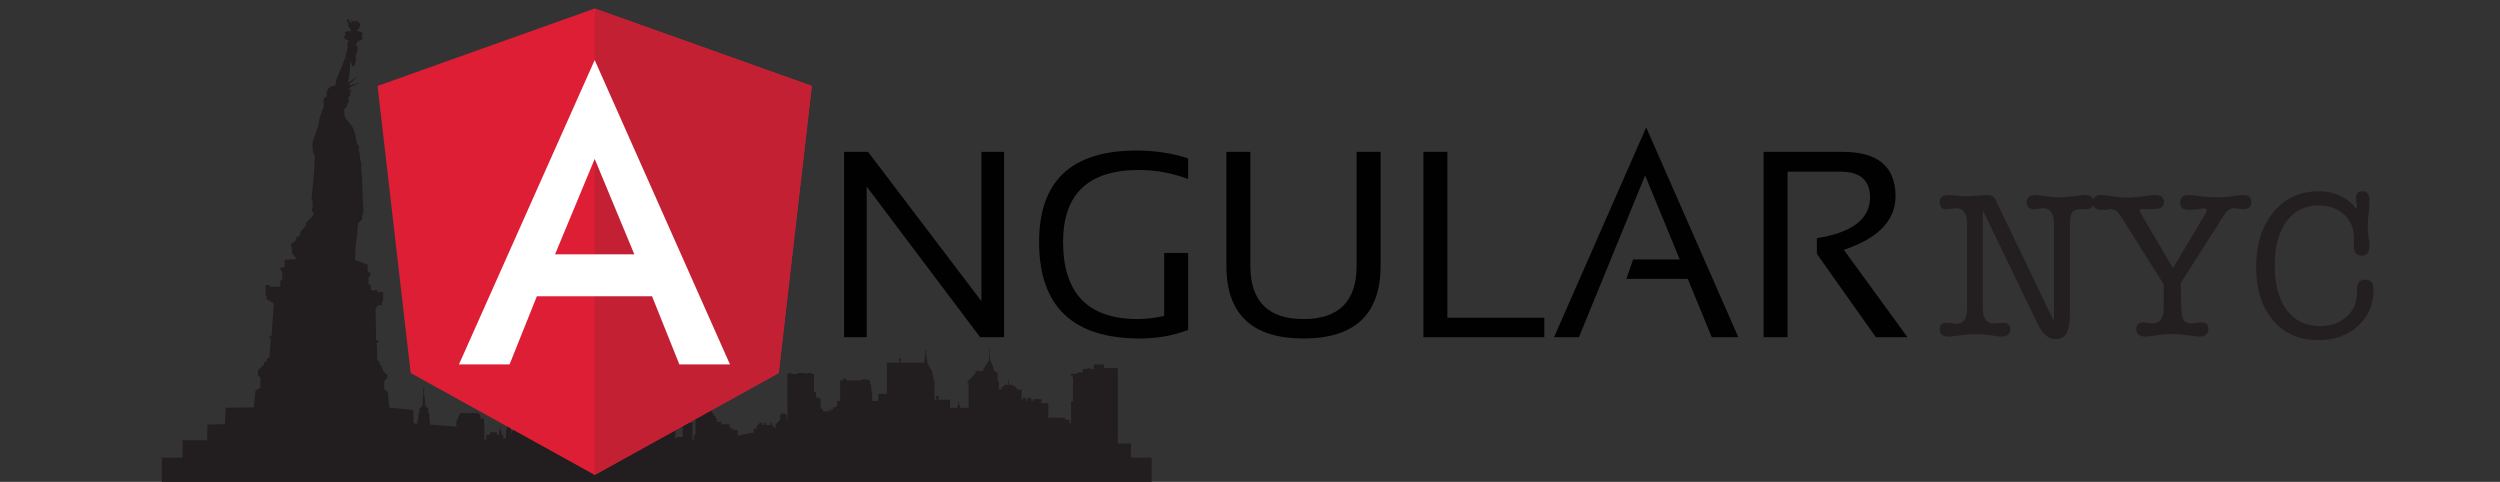 <?xml version="1.0" encoding="utf-8"?>
<!-- Generator: Adobe Illustrator 16.0.5, SVG Export Plug-In . SVG Version: 6.00 Build 0)  -->
<!DOCTYPE svg PUBLIC "-//W3C//DTD SVG 1.1//EN" "http://www.w3.org/Graphics/SVG/1.1/DTD/svg11.dtd">
<svg version="1.1" id="Layer_1" xmlns="http://www.w3.org/2000/svg" xmlns:xlink="http://www.w3.org/1999/xlink" x="0px" y="0px"
	 width="716.25px" height="138.061px" viewBox="0 0 716.25 138.061" enable-background="new 0 0 716.25 138.061"
	 xml:space="preserve">
<rect x="0" y="0" width="716.25" height="138.061" fill="#333333" stroke="none"/>
<g id="Layer_2">
	<path fill="#221E1F" d="M257.852,138.314h72.125v-7.184h-5.948v-4.078h-3.77V105.45h-3.978v-1.013h-2.907v1.307h-0.8v-0.234h-1.072
		v0.234h-1.327v0.976h-1.521v0.389h-1.838v0.5h0.582v0.185h-0.396v0.255h0.396v6.847h-0.521v6.357h-0.449v-0.975h-1.209v-0.625
		h-4.878v-4.154h-1.971v-1.15h-2.28v0.428h-0.626v-0.562h-0.128V113.9h-0.771v0.313h-0.223v0.562h-0.391v-0.768h-0.938v0.768h-0.299
		v-3.16h-1.23v-0.045l-0.404-0.502H291v-0.409h-0.723v-0.39h-1.267v-1.21h-0.234v1.21h-1.112v0.39h-0.507v0.409h-0.067l-0.343,0.493
		v0.054h-0.565v-2.438h-0.352v-2.573h-0.701v-0.294h-0.372v-0.72h-0.212l-0.052-0.627l-0.703-1.653h-0.116v-0.804h-0.088v-2.612
		h-0.156v2.612h-0.078v0.804h-0.068l-1.221,2.006v0.273h-0.371v0.72h-2.221v0.614l-1.814,1.939v0.172h-0.454v0.47h0.299v0.234
		h-0.271v0.265h0.271v6.838h-2.397v-0.738h-0.322v-1.047h-0.186v1.047h-0.234v0.738h-2.166v-2.319h-3.473v-0.371h0.273v-0.684
		h-0.877v0.684h0.271v0.371h-0.682v-5.813h-0.332V107.5h-0.216v-0.881l-1.497-2.671v-0.912h-0.156v-1.185h-0.176v-1.518h-0.271
		v1.518h-0.109v1.185h-0.127v0.896h-6.713v-0.703v-0.138v-0.428h-0.26v0.565h0.084v0.703h-0.084V138.314L257.852,138.314z
		 M163.854,138.314h93.997V103.93h-0.083v-0.703h0.083v-0.565h-0.287v0.565h0.018v0.703h-3.489v8.913h-2.496v2.029h-1.737v-2.79
		h-0.214v-1.346h-0.138v-0.742h-0.252v-1.015h-0.478v-0.25h-1.134v-0.195h-0.203v0.195h-0.626v0.25h-4.348v-0.487h-0.919v0.487
		h-0.838v5.93h-0.856v1.405h-0.333v0.351h-0.84v0.63h-0.689v0.577h-0.37v-0.587h-0.304v0.587h-1.542v-0.739h-0.684v-3.023h-0.583
		v-0.233h-0.354v0.233h-0.193v-0.389h-0.176v-1.348h-0.568v-5.249h-0.694v-0.271h-1.103v0.134h-0.292v0.127h-0.372v-0.261h-2.25
		v0.29h-1.859v-0.29h-0.564v0.271h-0.51v13.325h-0.176v-1.189c0-0.462-0.378-0.839-0.84-0.839h-0.234
		c-0.461,0-0.838,0.377-0.838,0.839v1.189h-0.215l-1.092,1.21v1.19h-0.089l-0.001-0.229l-0.937-0.822v-0.666h-0.39v0.626h-1.239
		v-0.626h-0.427h-0.053v0.626h-0.586v-0.626h-0.727l-0.956,0.938l0.005,0.781h-0.883v1.103l-4.584,0.815v-1.566H210.3l-1.271-0.877
		v-0.742h-2.379v-0.8h-1.326v-1.034h-0.371v-0.565h-0.483v-0.811h-0.421v-0.127l-0.447-1.077h-2.665l-0.478,1.086v0.118h-0.451
		v0.811h-0.42v0.565h-0.33v4.771h-0.381v0.715h-0.137v0.813h-0.322v-4.936h-0.896v-0.584h-1.015v0.584h-0.896v4.083h-1.702v0.332
		h-0.406v-2.717h-0.428v-0.742h-0.391v-0.625h-0.254v-0.487h-0.584v-0.722h-0.469v-0.604h-0.586v-2.926h-0.371v-0.604h-0.136v-1.055
		h-0.292v-1.13h-0.554v-0.025l-1.349-1.264h-2.722l-1.454,1.272v0.018h-2.723v11.418h-0.211v-2.933h-0.138v-1.19h-0.858v1.19h-1.717
		v-2.556h-0.352v-0.839h-0.155v-0.585h-0.136v-0.683h-2.771v0.683h-0.486v0.585h-0.371v-3.101h-0.469v-1.522h-0.312v-0.817h-1.055
		c0.001-0.027,0.001-0.053,0.001-0.079c0-1.163-1.191-2.106-2.662-2.106c-0.812,0-1.539,0.287-2.027,0.742h-0.304v-0.703h-0.39
		v-0.664h-2.927v27.557H163.854z M163.854,110.752V108.5l1.386,1.126l1.385,1.126H163.854z M84.853,74.24l-3.354,0.195l0.077,1.912
		l-1.365,0.586l0.702,1.092l-0.078,2.029l-0.518,0.479l-0.01,1.579h-3.023l0.01-0.428l-1.189-0.011l-0.01,2.829l0.252,0.233v0.957
		l2.07,1.248l-0.625,9.461h-0.723l0.078,0.331l0.449,0.41l-0.43,5.324l-0.691,0.168l-0.077,0.931l-0.685,0.118l-0.029,0.732
		l-1.795,1.68l-0.039,1.425l0.762,0.682l-0.039,2.867l-1.365,0.821l-0.488,4.817l-8.059,0.118l-0.233,4.685l-4.997,0.156
		l-0.086,4.468H52.31v4.998h-5.947v7.184h117.493v-27.559h-2.888v0.664h-0.428v0.703h-0.508v1.444h-0.195v9.987h-0.663v4.202h-0.78
		v-3.461h-2.146v-0.779h-1.17v-2.732h-0.352v-1.209h-0.233v-0.78h-0.547v-0.585h-0.312v-0.546h-0.312v-0.546h-4.33v0.546h-0.352
		v0.546h-0.312v0.585h-0.468v0.78h-0.586v1.209h-0.156v2.732h-0.585v0.779h-0.118v-1.171h-0.076v-0.121l-0.295-1.732v-0.528h-0.098
		v-1.263h-0.264v1.263h-0.079v0.528h-0.009l-0.397,1.704v0.148h-0.244v2.38h-0.799v-0.976h-0.464v-1.074h-0.164v-0.372h-0.168
		v-0.784h-0.165v1.156h-0.186v1.074h-0.688v-0.683h-1.892v0.683h-1.111v1.424h-0.507v-3.939h-0.117v-2.126h-1.054v-0.702h-0.118
		v-0.161c0-0.372-0.314-0.677-0.701-0.677h-4.564c-0.387,0-0.701,0.305-0.701,0.677v0.161h-0.217v0.702h-0.33v0.645h-0.254v1.691
		l-7.568-0.569v-1.648h-0.176v-1.697h-0.332v-1.481h-0.373l-0.468-0.702h-0.116v-2.428h-0.197v-2.76h-0.242v2.76h-0.156v2.428
		h-0.147l-0.406,0.678v0.024h-0.39v1.481h-0.352v1.697h-0.215v1.381l-1.088-0.083l-0.136-3.817l-6.872-0.715l-0.389-4.568
		l-1.072-0.625l0.037-2.262l0.253-0.566l0.567-0.332l0.039-1.188l-0.451-0.079l-0.877-1.171v-0.663l-0.369-0.039v-0.682
		l-0.488-0.234l-0.117-0.839l-0.526-0.157l-0.198-4.988l0.508-0.5l-0.011-0.312l-0.673-0.06l-0.153-9.181l0.866-0.931l1.015,0.029
		l-0.019-0.988l0.312-0.206l0.021-2.604l-1.113-0.048l-0.01,0.195l-0.577-0.195l-0.029-0.471l-0.837-0.028l-0.013,0.254
		l-0.937-0.265l-0.083-1.296l-0.604-0.411l-0.02-1.755l0.78-1.171l-1.015-0.644l0.02-1.931l-3.608-1.386c0,0,0-2.672,0.176-3.999
		c0.175-1.327,0.663-5.189,0.624-6.009c-0.039-0.818,0.604-1.033,0.976-1.308c0.37-0.272,0.101-1.148,0.374-1.646
		c0.273-0.499,0.215-1.106,0.204-1.527c-0.01-0.42-0.345-6.032-0.325-7.827c0.021-1.794-0.215-3.121-0.272-3.589
		c-0.059-0.468-0.099-0.877,0.058-0.977c0.08-0.214-0.525-2.32-0.447-2.848c0.078-0.527-0.43-1.755-0.41-1.97
		s0.369-0.546,0.195-0.76c-0.176-0.216-0.723-0.977-0.781-1.522c-0.059-0.547-0.37-3.062-1.442-4.584
		c-1.073-1.521-1.874-1.678-1.989-3.219c-0.119-1.541-0.168-1.503,0.125-1.61s0.547-0.363,0.526-0.744c0,0,0.024-0.147,0.118-0.182
		c0.093-0.034,0.059-0.226,0.039-0.265s-0.016-0.216-0.02-0.279s0.189-0.142,0.283-0.137c0.092,0.004,0.443,0.039,0.238-0.397
		c-0.205-0.435-0.209-0.827-0.18-1.091c0.027-0.264,0.166-0.354,0.281-0.401c0.119-0.049,0.344-0.381,0.332-0.724
		c-0.009-0.343-0.096-0.705-0.096-0.705l0.78-0.059l-1.151-0.479l0.371-0.598l2.879-1.371l-3.006,0.833c0,0-0.273-0.099-0.02-0.411
		c0.254-0.313,2.674-2.506,2.674-2.506l-3.19,2.163c0,0,0.554-1.826,0.633-4.985c0.04-0.683,0.155-1.229,0.253-0.917
		c0.099,0.312,0.293,1.19,0.586,1.346c0.312-0.332,0.684-0.468,0.761-1.833c0.272-0.137,0.194-0.352,0.078-0.43
		c-0.116-0.078-0.021-1.404-0.021-1.404s0.49-0.498,0.344-0.84c0.166-0.177,0.166-0.471,0.117-0.666
		c0.117-0.197,0.195-0.617-0.254-0.949c0,0-0.175-0.049-0.175-0.401s0.508-0.303,0.508-0.812c0.644-0.127,1.707-0.519,1.386-1.027
		c0,0-0.186,0.04-0.186-0.52c0-0.558,0.234-0.176,0.165-0.656c-0.067-0.479-1.044-0.675-1.659-0.792
		c-0.01-0.195,0.088-0.195,0.303-0.353c0.215-0.156,1.074-1.292,0.519-1.879c-0.558-0.588-0.919-0.471-0.968-0.822
		c-0.049-0.353-0.381,0.097-0.312,0.46c-0.272,0.049-0.537-0.118-0.76-0.372c-0.226-0.254-0.586-0.245-0.586-0.245
		s0.322,0.265,0.398,0.529c0.08,0.264-0.271,0.499-0.497,0.234c-0.224-0.265-0.243-0.773-0.537-0.872
		c-0.292-0.099-0.497,0.312-0.282,0.638c0.215,0.322,0.273,0.586,0.273,0.752c0,0.167,0.029,0.921,0.37,1.106
		c0.342,0.187,0.478,0.646,0.401,0.793c-0.08,0.146-1.484,0.127-1.621,0.362c-0.137,0.234-0.078,0.323-0.01,0.432
		c0.068,0.107,0.019,0.566,0.019,0.566s-0.448,0.323-0.302,0.646s0.601,0.636,1.123,0.695c0.102,0.133,0.141,0.245,0.01,0.309
		s-0.211,0.376-0.211,0.793c0,0.416,0.074,0.582,0.064,0.934c-0.011,0.354-0.244,0.96-0.362,1.371
		c-0.116,0.411-0.146,1.038-0.263,1.488c-0.117,0.451-2.34,5.535-2.574,6.296c-0.234,0.761-0.312,1.873-0.312,1.873
		s-1.184-0.171-1.76,0.543c-0.575,0.715-0.791,0.812-0.693,2.584c-0.438-0.049-0.995,0.479-0.985,1.224
		c0.009,0.744,0.204,1.527,0.097,1.724c-0.106,0.196-1.145,2.47-1.301,3.992c-0.156,1.521-1.482,4.682-1.756,5.579
		c-0.271,0.896-0.311,3.394,0.469,4.329c0.039,1.873-0.313,7.219-0.74,10.612c-0.156,1.327-0.275,1.912,0.038,2.225
		c0.038,0.74,0.266,1.513,0.03,2.236c-0.233,0.725-0.312,0.803,0.098,1.058c0.41,0.255,0.496,0.528-0.07,1.251
		c-0.565,0.722-1.657,1.678-1.891,2.028s0.273,0,0.02,0.565c-0.254,0.565-0.957,1.092-1.443,1.774
		c-0.488,0.684-0.061,0.684-0.195,0.78c-0.137,0.098-0.274,0.254-0.332,0.546c-0.059,0.293-0.742-0.097-0.801,0.645
		c-0.176,0.488-0.076,0.565-0.214,0.703c-0.138,0.136-0.8,0.604-1.093,0.818s-0.176,0.566-0.02,0.957
		c0.098,0.429,0.06,1.033,0.117,1.658C83.721,73.031,85.28,74.104,84.853,74.24L84.853,74.24z M163.854,108.5v2.252h-2.771
		l1.386-1.126L163.854,108.5z"/>
</g>
<g id="Layer_6">
	<path fill="#010101" d="M241.815,96.607V43.506h6.869l32.49,42.777V43.506h6.5v53.102h-6.869l-32.494-43.152v43.152H241.815z"/>
	<path fill="#010101" d="M340.402,94.527c-4.28,1.636-8.897,2.45-13.851,2.45c-19.232,0-28.853-9.222-28.853-27.665
		c0-17.452,9.283-26.181,27.851-26.181c5.322,0,10.274,0.745,14.853,2.232v5.94c-4.577-1.733-9.283-2.602-14.11-2.602
		c-14.479,0-21.72,6.872-21.72,20.608c0,14.729,7.128,22.098,21.388,22.098c2.275,0,4.803-0.296,7.577-0.896V72.469h6.865V94.527z"
		/>
	<path fill="#010101" d="M351.357,76.108V43.504h6.864v32.604c0,10.198,5.076,15.3,15.229,15.3c10.147,0,15.224-5.102,15.224-15.3
		V43.504h6.869v32.604c0,13.916-7.364,20.868-22.093,20.868C358.721,96.976,351.357,90.024,351.357,76.108L351.357,76.108z"/>
	<path fill="#010101" d="M414.666,43.503v47.533h27.778v5.568h-34.644V43.503H414.666z"/>
	<path fill="#010101" d="M452.359,96.605h-7.129l26.399-60.108l26.401,60.108h-7.614l-6.869-16.711h-17.562l1.896-5.567h13.365
		l-9.913-24.066L452.359,96.605z"/>
	<path fill="#010101" d="M505.274,96.607V43.506h22.649c10.104,0,15.148,4.245,15.148,12.736c0,6.905-4.934,12.021-14.812,15.333
		l18.231,25.031h-9.064L520.538,72.73v-4.493c10.147-1.613,15.224-5.508,15.224-11.699c0-4.898-2.823-7.351-8.468-7.351h-15.151
		v47.419L505.274,96.607L505.274,96.607z"/>
</g>
<g id="Layer_5">
	<g>
		<polygon fill="#DD1E34" points="170.379,2.44 170.379,2.44 170.379,2.44 108.173,24.623 117.66,106.873 170.379,136.071 
			170.379,136.071 170.379,136.071 223.096,106.873 232.584,24.623 		"/>
		<polygon fill="#C32033" points="170.379,2.44 170.379,17.273 170.379,17.206 170.379,84.891 170.379,84.891 170.379,136.071 
			170.379,136.071 223.096,106.873 232.584,24.623 		"/>
		<path fill="#FFFFFF" d="M170.379,17.206l-38.887,87.195l0,0h14.498l0,0l7.818-19.511h33.006l7.818,19.511l0,0h14.5l0,0
			L170.379,17.206L170.379,17.206L170.379,17.206L170.379,17.206L170.379,17.206z M181.738,72.864H159.02l11.359-27.328
			L181.738,72.864z"/>
	</g>
</g>
<g id="Layer_4">
	<g enable-background="new    ">
		<path fill="#231F20" d="M572.367,58.577l16.111,33.54V67.936c0-3.12-0.021-4.839-0.061-5.16c-0.359-2.079-1.36-3.12-3-3.12
			c-0.32,0-0.801,0.051-1.439,0.15c-0.641,0.101-1.121,0.15-1.44,0.15c-0.521,0-0.97-0.189-1.351-0.57
			c-0.38-0.38-0.569-0.83-0.569-1.35c0-1.44,0.899-2.16,2.7-2.16c0.359,0,0.619,0.021,0.779,0.06l2.701,0.36
			c1.199,0.16,2.318,0.24,3.359,0.24c1.039,0,2.42-0.11,4.141-0.33c0.6-0.073,1.299-0.164,2.1-0.275c0.08,0,0.219-0.018,0.42-0.055
			c0.159,0,0.3,0,0.42,0c1.719,0,2.58,0.689,2.58,2.069c0,1.341-0.814,2.011-2.443,2.011c-0.285,0-0.51,0-0.672,0h-0.611
			c-1.222,0-2.016,0.26-2.383,0.778c-0.366,0.52-0.59,1.658-0.671,3.415v3.414v6.109v15.995c0,2.756-0.312,4.693-0.935,5.811
			s-1.699,1.677-3.225,1.677c-1.971,0-3.639-1.399-5.005-4.199l-15.796-32.7v27.899c0,3,1.02,4.5,3.061,4.5
			c0.319,0,0.799-0.029,1.439-0.09c0.639-0.06,1.119-0.09,1.439-0.09c1.28,0,1.92,0.642,1.92,1.922c0,1.359-0.899,2.038-2.699,2.038
			c-0.08,0-0.201,0-0.36,0c-0.2-0.04-0.341-0.06-0.42-0.06l-2.46-0.36c-1.36-0.199-2.641-0.3-3.84-0.3
			c-1.041,0-2.381,0.101-4.02,0.3l-2.94,0.36c-0.081,0-0.22,0.02-0.42,0.06c-0.2,0-0.36,0-0.479,0c-1.721,0-2.58-0.699-2.58-2.1
			c0-1.239,0.639-1.86,1.92-1.86c0.199,0,0.739,0.04,1.619,0.12c0.439,0.12,0.859,0.18,1.26,0.18c2.041,0,3.061-1.5,3.061-4.5
			v-4.199v-5.28v-5.16v-9.48c0-3-1.032-4.5-3.097-4.5c-0.277,0-0.675,0.041-1.19,0.12c-0.755,0.12-1.311,0.181-1.668,0.181
			c-1.27,0-1.904-0.66-1.904-1.98c0-1.399,0.857-2.1,2.574-2.1c0.24,0,0.559,0.021,0.959,0.06c1.996,0.201,3.533,0.3,4.611,0.3
			c0.598,0,1.496-0.06,2.694-0.18s2.097-0.18,2.696-0.18c1.237,0,2.056,0.42,2.455,1.26L572.367,58.577z"/>
		<path fill="#231F20" d="M619.918,84.166c0-0.16,0-0.542,0-1.145c-0.041-0.642-0.061-1.184-0.061-1.626l-11.641-18.487
			c-0.76-1.204-1.24-1.907-1.439-2.107c-0.6-0.603-1.34-0.904-2.22-0.904c-0.479,0-0.841,0.081-1.08,0.24c-0.12,0-0.3,0-0.54,0
			c-0.28,0-0.48,0-0.6,0c-1.841,0-2.76-0.699-2.76-2.1c0-1.44,0.8-2.16,2.399-2.16c0.64,0,1.44,0.08,2.399,0.24
			c1.92,0.32,3.721,0.479,5.4,0.479c1.24,0,3.1-0.18,5.58-0.54c0.84-0.12,1.561-0.18,2.16-0.18c1.64,0,2.46,0.68,2.46,2.039
			c0,1.32-0.98,1.98-2.94,1.98h-0.6h-1.5h-1.2c-0.479-0.039-0.72,0.12-0.72,0.48c0,0.16,0.02,0.27,0.061,0.33
			c0.039,0.06,0.139,0.23,0.299,0.51l9.181,15.6l9.3-15.6c0.199-0.319,0.301-0.64,0.301-0.96c0-0.36-0.262-0.54-0.781-0.54h-0.119
			l-1.08,0.18l-1.561,0.145c-0.68,0.063-1.199,0.096-1.56,0.096c-1.641,0-2.46-0.71-2.46-2.13s0.799-2.13,2.4-2.13
			c0.6,0,1.319,0.06,2.16,0.18c2.238,0.32,4.179,0.48,5.819,0.48c1.72,0,3.62-0.16,5.7-0.48c0.799-0.12,1.479-0.18,2.039-0.18
			c1.521,0,2.281,0.7,2.281,2.1c0,1.281-0.741,1.92-2.221,1.92c-0.6,0-1.061-0.039-1.38-0.12c-0.64-0.079-1.08-0.12-1.319-0.12
			c-1.041,0-1.881,0.48-2.521,1.44l-0.899,1.38l-11.82,18.54v2.521c0,4.08,0.17,6.62,0.51,7.619c0.34,1.001,1.189,1.5,2.55,1.5
			c0.319,0,0.81-0.049,1.47-0.149c0.66-0.1,1.15-0.15,1.471-0.15c1.238,0,1.859,0.641,1.859,1.92c0,1.44-0.9,2.16-2.699,2.16
			c-0.041,0-0.16,0-0.36,0c-0.161-0.04-0.3-0.06-0.421-0.06l-3.299-0.42c-1.24-0.16-2.461-0.24-3.66-0.24
			c-1.281,0-2.5,0.08-3.66,0.24l-3.061,0.42c-0.08,0-0.2,0.02-0.359,0.06c-0.201,0-0.34,0-0.42,0c-1.801,0-2.7-0.699-2.7-2.1
			c0-1.32,0.64-1.98,1.92-1.98c0.319,0,0.79,0.051,1.41,0.15c0.62,0.101,1.089,0.149,1.409,0.149c1.681,0,2.701-1.062,3.061-3.19
			C619.896,89.103,619.918,87.337,619.918,84.166z"/>
		<path fill="#231F20" d="M664.377,54.797c4.441,0,8.061,1.7,10.861,5.1V59.22c0-0.204,0-0.431,0-0.676
			c-0.081-0.246-0.121-0.389-0.121-0.431c-0.08-0.9-0.119-1.311-0.119-1.229c0-1.393,0.62-2.089,1.861-2.089
			c1.318,0,1.979,0.84,1.979,2.52c0,0.321-0.041,1.281-0.12,2.88c-0.24,2.001-0.36,3.381-0.36,4.141c0,1.08,0.068,2.181,0.205,3.3
			l0.275,2.28v0.6c0,1.8-0.721,2.7-2.16,2.7c-1.561,0-2.32-0.853-2.28-2.559v-2.143c0.08-2.855-0.817-5.177-2.692-6.961
			c-1.875-1.785-4.329-2.678-7.361-2.678c-3.949,0-7.041,1.521-9.275,4.56c-2.234,3.04-3.351,7.24-3.351,12.601
			c0,5.48,1.149,9.75,3.45,12.81c2.299,3.06,5.51,4.59,9.63,4.59c2.239,0,4.249-0.54,6.03-1.62c1.779-1.08,3.029-2.499,3.75-4.26
			c0.479-1.159,0.72-2.72,0.72-4.68c0-1.84,0.759-2.76,2.28-2.76c1.639,0,2.459,0.92,2.459,2.76c0,4.28-1.48,7.78-4.439,10.5
			c-2.961,2.721-6.779,4.08-11.46,4.08c-5.399,0-9.71-1.899-12.931-5.7c-3.22-3.8-4.83-8.859-4.83-15.18
			c0-6.52,1.65-11.78,4.951-15.78C654.627,56.797,658.978,54.797,664.377,54.797z"/>
	</g>
</g>
</svg>
